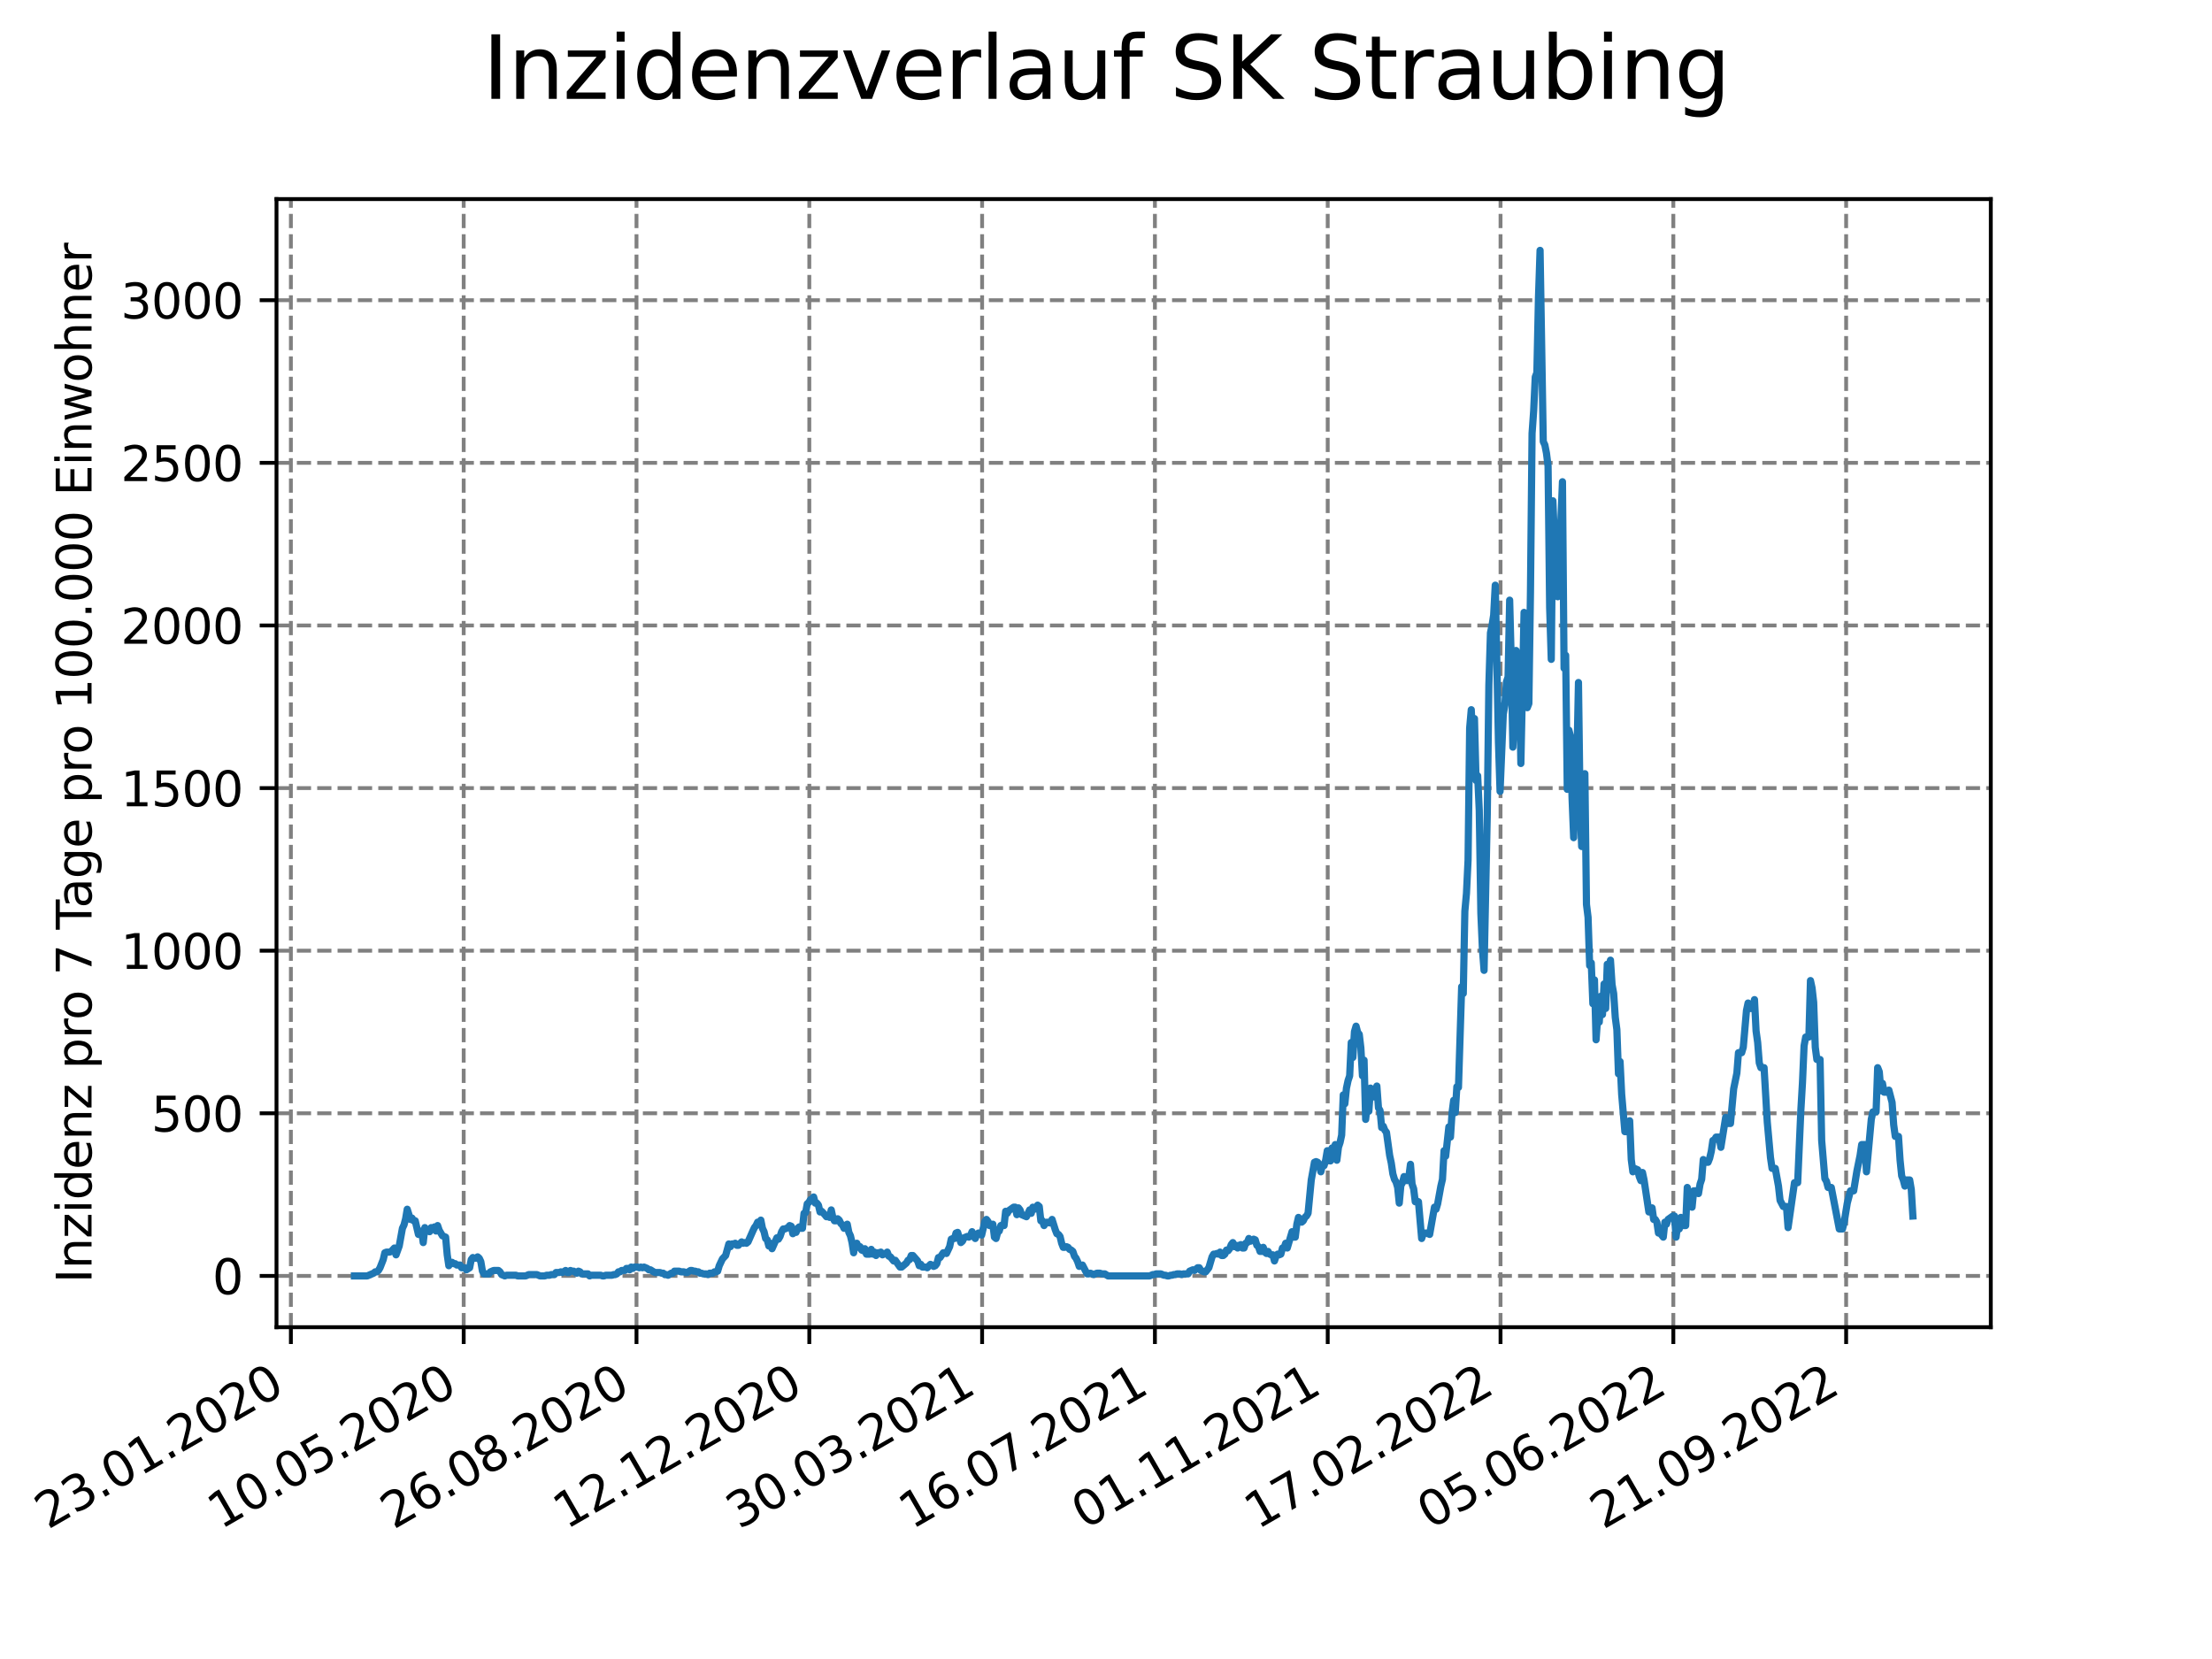 <?xml version="1.0" encoding="utf-8" standalone="no"?>
<!DOCTYPE svg PUBLIC "-//W3C//DTD SVG 1.1//EN"
  "http://www.w3.org/Graphics/SVG/1.1/DTD/svg11.dtd">
<svg xmlns:xlink="http://www.w3.org/1999/xlink" width="460.8pt" height="345.6pt" viewBox="0 0 460.8 345.6" xmlns="http://www.w3.org/2000/svg" version="1.1">
 <defs>
  <style type="text/css">*{stroke-linejoin: round; stroke-linecap: butt}</style>
 </defs>
 <g id="figure_1">
  <g id="patch_1">
   <path d="M 0 345.6 
L 460.8 345.6 
L 460.8 0 
L 0 0 
z
" style="fill: #ffffff"/>
  </g>
  <g id="axes_1">
   <g id="patch_2">
    <path d="M 57.6 276.48 
L 414.72 276.48 
L 414.72 41.472 
L 57.6 41.472 
z
" style="fill: #ffffff"/>
   </g>
   <g id="matplotlib.axis_1">
    <g id="xtick_1">
     <g id="line2d_1">
      <path d="M 60.597 276.48 
L 60.597 41.472 
" clip-path="url(#pa03c9feffd)" style="fill: none; stroke-dasharray: 2.96,1.28; stroke-dashoffset: 0; stroke: #808080; stroke-width: 0.8"/>
     </g>
     <g id="line2d_2">
      <defs>
       <path id="mcc4c61af0d" d="M 0 0 
L 0 3.5 
" style="stroke: #000000; stroke-width: 0.8"/>
      </defs>
      <g>
       <use xlink:href="#mcc4c61af0d" x="60.597" y="276.48" style="stroke: #000000; stroke-width: 0.8"/>
      </g>
     </g>
     <g id="text_1">
      <!-- 23.01.2020 -->
      <g transform="translate(9.972 318.689) rotate(-30) scale(0.1 -0.1)">
       <defs>
        <path id="DejaVuSans-32" d="M 1228 531 
L 3431 531 
L 3431 0 
L 469 0 
L 469 531 
Q 828 903 1448 1529 
Q 2069 2156 2228 2338 
Q 2531 2678 2651 2914 
Q 2772 3150 2772 3378 
Q 2772 3750 2511 3984 
Q 2250 4219 1831 4219 
Q 1534 4219 1204 4116 
Q 875 4013 500 3803 
L 500 4441 
Q 881 4594 1212 4672 
Q 1544 4750 1819 4750 
Q 2544 4750 2975 4387 
Q 3406 4025 3406 3419 
Q 3406 3131 3298 2873 
Q 3191 2616 2906 2266 
Q 2828 2175 2409 1742 
Q 1991 1309 1228 531 
z
" transform="scale(0.016)"/>
        <path id="DejaVuSans-33" d="M 2597 2516 
Q 3050 2419 3304 2112 
Q 3559 1806 3559 1356 
Q 3559 666 3084 287 
Q 2609 -91 1734 -91 
Q 1441 -91 1130 -33 
Q 819 25 488 141 
L 488 750 
Q 750 597 1062 519 
Q 1375 441 1716 441 
Q 2309 441 2620 675 
Q 2931 909 2931 1356 
Q 2931 1769 2642 2001 
Q 2353 2234 1838 2234 
L 1294 2234 
L 1294 2753 
L 1863 2753 
Q 2328 2753 2575 2939 
Q 2822 3125 2822 3475 
Q 2822 3834 2567 4026 
Q 2313 4219 1838 4219 
Q 1578 4219 1281 4162 
Q 984 4106 628 3988 
L 628 4550 
Q 988 4650 1302 4700 
Q 1616 4750 1894 4750 
Q 2613 4750 3031 4423 
Q 3450 4097 3450 3541 
Q 3450 3153 3228 2886 
Q 3006 2619 2597 2516 
z
" transform="scale(0.016)"/>
        <path id="DejaVuSans-2e" d="M 684 794 
L 1344 794 
L 1344 0 
L 684 0 
L 684 794 
z
" transform="scale(0.016)"/>
        <path id="DejaVuSans-30" d="M 2034 4250 
Q 1547 4250 1301 3770 
Q 1056 3291 1056 2328 
Q 1056 1369 1301 889 
Q 1547 409 2034 409 
Q 2525 409 2770 889 
Q 3016 1369 3016 2328 
Q 3016 3291 2770 3770 
Q 2525 4250 2034 4250 
z
M 2034 4750 
Q 2819 4750 3233 4129 
Q 3647 3509 3647 2328 
Q 3647 1150 3233 529 
Q 2819 -91 2034 -91 
Q 1250 -91 836 529 
Q 422 1150 422 2328 
Q 422 3509 836 4129 
Q 1250 4750 2034 4750 
z
" transform="scale(0.016)"/>
        <path id="DejaVuSans-31" d="M 794 531 
L 1825 531 
L 1825 4091 
L 703 3866 
L 703 4441 
L 1819 4666 
L 2450 4666 
L 2450 531 
L 3481 531 
L 3481 0 
L 794 0 
L 794 531 
z
" transform="scale(0.016)"/>
       </defs>
       <use xlink:href="#DejaVuSans-32"/>
       <use xlink:href="#DejaVuSans-33" x="63.623"/>
       <use xlink:href="#DejaVuSans-2e" x="127.246"/>
       <use xlink:href="#DejaVuSans-30" x="159.033"/>
       <use xlink:href="#DejaVuSans-31" x="222.656"/>
       <use xlink:href="#DejaVuSans-2e" x="286.279"/>
       <use xlink:href="#DejaVuSans-32" x="318.066"/>
       <use xlink:href="#DejaVuSans-30" x="381.689"/>
       <use xlink:href="#DejaVuSans-32" x="445.312"/>
       <use xlink:href="#DejaVuSans-30" x="508.936"/>
      </g>
     </g>
    </g>
    <g id="xtick_2">
     <g id="line2d_3">
      <path d="M 96.596 276.48 
L 96.596 41.472 
" clip-path="url(#pa03c9feffd)" style="fill: none; stroke-dasharray: 2.96,1.28; stroke-dashoffset: 0; stroke: #808080; stroke-width: 0.8"/>
     </g>
     <g id="line2d_4">
      <g>
       <use xlink:href="#mcc4c61af0d" x="96.596" y="276.48" style="stroke: #000000; stroke-width: 0.8"/>
      </g>
     </g>
     <g id="text_2">
      <!-- 10.05.2020 -->
      <g transform="translate(45.971 318.689) rotate(-30) scale(0.1 -0.1)">
       <defs>
        <path id="DejaVuSans-35" d="M 691 4666 
L 3169 4666 
L 3169 4134 
L 1269 4134 
L 1269 2991 
Q 1406 3038 1543 3061 
Q 1681 3084 1819 3084 
Q 2600 3084 3056 2656 
Q 3513 2228 3513 1497 
Q 3513 744 3044 326 
Q 2575 -91 1722 -91 
Q 1428 -91 1123 -41 
Q 819 9 494 109 
L 494 744 
Q 775 591 1075 516 
Q 1375 441 1709 441 
Q 2250 441 2565 725 
Q 2881 1009 2881 1497 
Q 2881 1984 2565 2268 
Q 2250 2553 1709 2553 
Q 1456 2553 1204 2497 
Q 953 2441 691 2322 
L 691 4666 
z
" transform="scale(0.016)"/>
       </defs>
       <use xlink:href="#DejaVuSans-31"/>
       <use xlink:href="#DejaVuSans-30" x="63.623"/>
       <use xlink:href="#DejaVuSans-2e" x="127.246"/>
       <use xlink:href="#DejaVuSans-30" x="159.033"/>
       <use xlink:href="#DejaVuSans-35" x="222.656"/>
       <use xlink:href="#DejaVuSans-2e" x="286.279"/>
       <use xlink:href="#DejaVuSans-32" x="318.066"/>
       <use xlink:href="#DejaVuSans-30" x="381.689"/>
       <use xlink:href="#DejaVuSans-32" x="445.312"/>
       <use xlink:href="#DejaVuSans-30" x="508.936"/>
      </g>
     </g>
    </g>
    <g id="xtick_3">
     <g id="line2d_5">
      <path d="M 132.594 276.48 
L 132.594 41.472 
" clip-path="url(#pa03c9feffd)" style="fill: none; stroke-dasharray: 2.96,1.28; stroke-dashoffset: 0; stroke: #808080; stroke-width: 0.8"/>
     </g>
     <g id="line2d_6">
      <g>
       <use xlink:href="#mcc4c61af0d" x="132.594" y="276.48" style="stroke: #000000; stroke-width: 0.8"/>
      </g>
     </g>
     <g id="text_3">
      <!-- 26.08.2020 -->
      <g transform="translate(81.969 318.689) rotate(-30) scale(0.1 -0.1)">
       <defs>
        <path id="DejaVuSans-36" d="M 2113 2584 
Q 1688 2584 1439 2293 
Q 1191 2003 1191 1497 
Q 1191 994 1439 701 
Q 1688 409 2113 409 
Q 2538 409 2786 701 
Q 3034 994 3034 1497 
Q 3034 2003 2786 2293 
Q 2538 2584 2113 2584 
z
M 3366 4563 
L 3366 3988 
Q 3128 4100 2886 4159 
Q 2644 4219 2406 4219 
Q 1781 4219 1451 3797 
Q 1122 3375 1075 2522 
Q 1259 2794 1537 2939 
Q 1816 3084 2150 3084 
Q 2853 3084 3261 2657 
Q 3669 2231 3669 1497 
Q 3669 778 3244 343 
Q 2819 -91 2113 -91 
Q 1303 -91 875 529 
Q 447 1150 447 2328 
Q 447 3434 972 4092 
Q 1497 4750 2381 4750 
Q 2619 4750 2861 4703 
Q 3103 4656 3366 4563 
z
" transform="scale(0.016)"/>
        <path id="DejaVuSans-38" d="M 2034 2216 
Q 1584 2216 1326 1975 
Q 1069 1734 1069 1313 
Q 1069 891 1326 650 
Q 1584 409 2034 409 
Q 2484 409 2743 651 
Q 3003 894 3003 1313 
Q 3003 1734 2745 1975 
Q 2488 2216 2034 2216 
z
M 1403 2484 
Q 997 2584 770 2862 
Q 544 3141 544 3541 
Q 544 4100 942 4425 
Q 1341 4750 2034 4750 
Q 2731 4750 3128 4425 
Q 3525 4100 3525 3541 
Q 3525 3141 3298 2862 
Q 3072 2584 2669 2484 
Q 3125 2378 3379 2068 
Q 3634 1759 3634 1313 
Q 3634 634 3220 271 
Q 2806 -91 2034 -91 
Q 1263 -91 848 271 
Q 434 634 434 1313 
Q 434 1759 690 2068 
Q 947 2378 1403 2484 
z
M 1172 3481 
Q 1172 3119 1398 2916 
Q 1625 2713 2034 2713 
Q 2441 2713 2670 2916 
Q 2900 3119 2900 3481 
Q 2900 3844 2670 4047 
Q 2441 4250 2034 4250 
Q 1625 4250 1398 4047 
Q 1172 3844 1172 3481 
z
" transform="scale(0.016)"/>
       </defs>
       <use xlink:href="#DejaVuSans-32"/>
       <use xlink:href="#DejaVuSans-36" x="63.623"/>
       <use xlink:href="#DejaVuSans-2e" x="127.246"/>
       <use xlink:href="#DejaVuSans-30" x="159.033"/>
       <use xlink:href="#DejaVuSans-38" x="222.656"/>
       <use xlink:href="#DejaVuSans-2e" x="286.279"/>
       <use xlink:href="#DejaVuSans-32" x="318.066"/>
       <use xlink:href="#DejaVuSans-30" x="381.689"/>
       <use xlink:href="#DejaVuSans-32" x="445.312"/>
       <use xlink:href="#DejaVuSans-30" x="508.936"/>
      </g>
     </g>
    </g>
    <g id="xtick_4">
     <g id="line2d_7">
      <path d="M 168.593 276.48 
L 168.593 41.472 
" clip-path="url(#pa03c9feffd)" style="fill: none; stroke-dasharray: 2.96,1.28; stroke-dashoffset: 0; stroke: #808080; stroke-width: 0.8"/>
     </g>
     <g id="line2d_8">
      <g>
       <use xlink:href="#mcc4c61af0d" x="168.593" y="276.48" style="stroke: #000000; stroke-width: 0.8"/>
      </g>
     </g>
     <g id="text_4">
      <!-- 12.12.2020 -->
      <g transform="translate(117.968 318.689) rotate(-30) scale(0.1 -0.1)">
       <use xlink:href="#DejaVuSans-31"/>
       <use xlink:href="#DejaVuSans-32" x="63.623"/>
       <use xlink:href="#DejaVuSans-2e" x="127.246"/>
       <use xlink:href="#DejaVuSans-31" x="159.033"/>
       <use xlink:href="#DejaVuSans-32" x="222.656"/>
       <use xlink:href="#DejaVuSans-2e" x="286.279"/>
       <use xlink:href="#DejaVuSans-32" x="318.066"/>
       <use xlink:href="#DejaVuSans-30" x="381.689"/>
       <use xlink:href="#DejaVuSans-32" x="445.312"/>
       <use xlink:href="#DejaVuSans-30" x="508.936"/>
      </g>
     </g>
    </g>
    <g id="xtick_5">
     <g id="line2d_9">
      <path d="M 204.592 276.48 
L 204.592 41.472 
" clip-path="url(#pa03c9feffd)" style="fill: none; stroke-dasharray: 2.96,1.28; stroke-dashoffset: 0; stroke: #808080; stroke-width: 0.8"/>
     </g>
     <g id="line2d_10">
      <g>
       <use xlink:href="#mcc4c61af0d" x="204.592" y="276.48" style="stroke: #000000; stroke-width: 0.8"/>
      </g>
     </g>
     <g id="text_5">
      <!-- 30.03.2021 -->
      <g transform="translate(153.967 318.689) rotate(-30) scale(0.1 -0.1)">
       <use xlink:href="#DejaVuSans-33"/>
       <use xlink:href="#DejaVuSans-30" x="63.623"/>
       <use xlink:href="#DejaVuSans-2e" x="127.246"/>
       <use xlink:href="#DejaVuSans-30" x="159.033"/>
       <use xlink:href="#DejaVuSans-33" x="222.656"/>
       <use xlink:href="#DejaVuSans-2e" x="286.279"/>
       <use xlink:href="#DejaVuSans-32" x="318.066"/>
       <use xlink:href="#DejaVuSans-30" x="381.689"/>
       <use xlink:href="#DejaVuSans-32" x="445.312"/>
       <use xlink:href="#DejaVuSans-31" x="508.936"/>
      </g>
     </g>
    </g>
    <g id="xtick_6">
     <g id="line2d_11">
      <path d="M 240.59 276.48 
L 240.59 41.472 
" clip-path="url(#pa03c9feffd)" style="fill: none; stroke-dasharray: 2.96,1.28; stroke-dashoffset: 0; stroke: #808080; stroke-width: 0.8"/>
     </g>
     <g id="line2d_12">
      <g>
       <use xlink:href="#mcc4c61af0d" x="240.59" y="276.48" style="stroke: #000000; stroke-width: 0.8"/>
      </g>
     </g>
     <g id="text_6">
      <!-- 16.07.2021 -->
      <g transform="translate(189.965 318.689) rotate(-30) scale(0.1 -0.1)">
       <defs>
        <path id="DejaVuSans-37" d="M 525 4666 
L 3525 4666 
L 3525 4397 
L 1831 0 
L 1172 0 
L 2766 4134 
L 525 4134 
L 525 4666 
z
" transform="scale(0.016)"/>
       </defs>
       <use xlink:href="#DejaVuSans-31"/>
       <use xlink:href="#DejaVuSans-36" x="63.623"/>
       <use xlink:href="#DejaVuSans-2e" x="127.246"/>
       <use xlink:href="#DejaVuSans-30" x="159.033"/>
       <use xlink:href="#DejaVuSans-37" x="222.656"/>
       <use xlink:href="#DejaVuSans-2e" x="286.279"/>
       <use xlink:href="#DejaVuSans-32" x="318.066"/>
       <use xlink:href="#DejaVuSans-30" x="381.689"/>
       <use xlink:href="#DejaVuSans-32" x="445.312"/>
       <use xlink:href="#DejaVuSans-31" x="508.936"/>
      </g>
     </g>
    </g>
    <g id="xtick_7">
     <g id="line2d_13">
      <path d="M 276.589 276.48 
L 276.589 41.472 
" clip-path="url(#pa03c9feffd)" style="fill: none; stroke-dasharray: 2.96,1.28; stroke-dashoffset: 0; stroke: #808080; stroke-width: 0.8"/>
     </g>
     <g id="line2d_14">
      <g>
       <use xlink:href="#mcc4c61af0d" x="276.589" y="276.48" style="stroke: #000000; stroke-width: 0.8"/>
      </g>
     </g>
     <g id="text_7">
      <!-- 01.11.2021 -->
      <g transform="translate(225.964 318.689) rotate(-30) scale(0.1 -0.1)">
       <use xlink:href="#DejaVuSans-30"/>
       <use xlink:href="#DejaVuSans-31" x="63.623"/>
       <use xlink:href="#DejaVuSans-2e" x="127.246"/>
       <use xlink:href="#DejaVuSans-31" x="159.033"/>
       <use xlink:href="#DejaVuSans-31" x="222.656"/>
       <use xlink:href="#DejaVuSans-2e" x="286.279"/>
       <use xlink:href="#DejaVuSans-32" x="318.066"/>
       <use xlink:href="#DejaVuSans-30" x="381.689"/>
       <use xlink:href="#DejaVuSans-32" x="445.312"/>
       <use xlink:href="#DejaVuSans-31" x="508.936"/>
      </g>
     </g>
    </g>
    <g id="xtick_8">
     <g id="line2d_15">
      <path d="M 312.588 276.48 
L 312.588 41.472 
" clip-path="url(#pa03c9feffd)" style="fill: none; stroke-dasharray: 2.96,1.28; stroke-dashoffset: 0; stroke: #808080; stroke-width: 0.8"/>
     </g>
     <g id="line2d_16">
      <g>
       <use xlink:href="#mcc4c61af0d" x="312.588" y="276.48" style="stroke: #000000; stroke-width: 0.8"/>
      </g>
     </g>
     <g id="text_8">
      <!-- 17.02.2022 -->
      <g transform="translate(261.962 318.689) rotate(-30) scale(0.1 -0.1)">
       <use xlink:href="#DejaVuSans-31"/>
       <use xlink:href="#DejaVuSans-37" x="63.623"/>
       <use xlink:href="#DejaVuSans-2e" x="127.246"/>
       <use xlink:href="#DejaVuSans-30" x="159.033"/>
       <use xlink:href="#DejaVuSans-32" x="222.656"/>
       <use xlink:href="#DejaVuSans-2e" x="286.279"/>
       <use xlink:href="#DejaVuSans-32" x="318.066"/>
       <use xlink:href="#DejaVuSans-30" x="381.689"/>
       <use xlink:href="#DejaVuSans-32" x="445.312"/>
       <use xlink:href="#DejaVuSans-32" x="508.936"/>
      </g>
     </g>
    </g>
    <g id="xtick_9">
     <g id="line2d_17">
      <path d="M 348.586 276.48 
L 348.586 41.472 
" clip-path="url(#pa03c9feffd)" style="fill: none; stroke-dasharray: 2.96,1.28; stroke-dashoffset: 0; stroke: #808080; stroke-width: 0.8"/>
     </g>
     <g id="line2d_18">
      <g>
       <use xlink:href="#mcc4c61af0d" x="348.586" y="276.48" style="stroke: #000000; stroke-width: 0.8"/>
      </g>
     </g>
     <g id="text_9">
      <!-- 05.06.2022 -->
      <g transform="translate(297.961 318.689) rotate(-30) scale(0.1 -0.1)">
       <use xlink:href="#DejaVuSans-30"/>
       <use xlink:href="#DejaVuSans-35" x="63.623"/>
       <use xlink:href="#DejaVuSans-2e" x="127.246"/>
       <use xlink:href="#DejaVuSans-30" x="159.033"/>
       <use xlink:href="#DejaVuSans-36" x="222.656"/>
       <use xlink:href="#DejaVuSans-2e" x="286.279"/>
       <use xlink:href="#DejaVuSans-32" x="318.066"/>
       <use xlink:href="#DejaVuSans-30" x="381.689"/>
       <use xlink:href="#DejaVuSans-32" x="445.312"/>
       <use xlink:href="#DejaVuSans-32" x="508.936"/>
      </g>
     </g>
    </g>
    <g id="xtick_10">
     <g id="line2d_19">
      <path d="M 384.585 276.48 
L 384.585 41.472 
" clip-path="url(#pa03c9feffd)" style="fill: none; stroke-dasharray: 2.96,1.28; stroke-dashoffset: 0; stroke: #808080; stroke-width: 0.8"/>
     </g>
     <g id="line2d_20">
      <g>
       <use xlink:href="#mcc4c61af0d" x="384.585" y="276.48" style="stroke: #000000; stroke-width: 0.8"/>
      </g>
     </g>
     <g id="text_10">
      <!-- 21.09.2022 -->
      <g transform="translate(333.96 318.689) rotate(-30) scale(0.1 -0.1)">
       <defs>
        <path id="DejaVuSans-39" d="M 703 97 
L 703 672 
Q 941 559 1184 500 
Q 1428 441 1663 441 
Q 2288 441 2617 861 
Q 2947 1281 2994 2138 
Q 2813 1869 2534 1725 
Q 2256 1581 1919 1581 
Q 1219 1581 811 2004 
Q 403 2428 403 3163 
Q 403 3881 828 4315 
Q 1253 4750 1959 4750 
Q 2769 4750 3195 4129 
Q 3622 3509 3622 2328 
Q 3622 1225 3098 567 
Q 2575 -91 1691 -91 
Q 1453 -91 1209 -44 
Q 966 3 703 97 
z
M 1959 2075 
Q 2384 2075 2632 2365 
Q 2881 2656 2881 3163 
Q 2881 3666 2632 3958 
Q 2384 4250 1959 4250 
Q 1534 4250 1286 3958 
Q 1038 3666 1038 3163 
Q 1038 2656 1286 2365 
Q 1534 2075 1959 2075 
z
" transform="scale(0.016)"/>
       </defs>
       <use xlink:href="#DejaVuSans-32"/>
       <use xlink:href="#DejaVuSans-31" x="63.623"/>
       <use xlink:href="#DejaVuSans-2e" x="127.246"/>
       <use xlink:href="#DejaVuSans-30" x="159.033"/>
       <use xlink:href="#DejaVuSans-39" x="222.656"/>
       <use xlink:href="#DejaVuSans-2e" x="286.279"/>
       <use xlink:href="#DejaVuSans-32" x="318.066"/>
       <use xlink:href="#DejaVuSans-30" x="381.689"/>
       <use xlink:href="#DejaVuSans-32" x="445.312"/>
       <use xlink:href="#DejaVuSans-32" x="508.936"/>
      </g>
     </g>
    </g>
   </g>
   <g id="matplotlib.axis_2">
    <g id="ytick_1">
     <g id="line2d_21">
      <path d="M 57.6 265.798 
L 414.72 265.798 
" clip-path="url(#pa03c9feffd)" style="fill: none; stroke-dasharray: 2.96,1.28; stroke-dashoffset: 0; stroke: #808080; stroke-width: 0.8"/>
     </g>
     <g id="line2d_22">
      <defs>
       <path id="mbc048df4f8" d="M 0 0 
L -3.5 0 
" style="stroke: #000000; stroke-width: 0.8"/>
      </defs>
      <g>
       <use xlink:href="#mbc048df4f8" x="57.6" y="265.798" style="stroke: #000000; stroke-width: 0.8"/>
      </g>
     </g>
     <g id="text_11">
      <!-- 0 -->
      <g transform="translate(44.237 269.597) scale(0.1 -0.1)">
       <use xlink:href="#DejaVuSans-30"/>
      </g>
     </g>
    </g>
    <g id="ytick_2">
     <g id="line2d_23">
      <path d="M 57.6 231.922 
L 414.72 231.922 
" clip-path="url(#pa03c9feffd)" style="fill: none; stroke-dasharray: 2.96,1.28; stroke-dashoffset: 0; stroke: #808080; stroke-width: 0.8"/>
     </g>
     <g id="line2d_24">
      <g>
       <use xlink:href="#mbc048df4f8" x="57.6" y="231.922" style="stroke: #000000; stroke-width: 0.8"/>
      </g>
     </g>
     <g id="text_12">
      <!-- 500 -->
      <g transform="translate(31.512 235.721) scale(0.1 -0.1)">
       <use xlink:href="#DejaVuSans-35"/>
       <use xlink:href="#DejaVuSans-30" x="63.623"/>
       <use xlink:href="#DejaVuSans-30" x="127.246"/>
      </g>
     </g>
    </g>
    <g id="ytick_3">
     <g id="line2d_25">
      <path d="M 57.6 198.046 
L 414.72 198.046 
" clip-path="url(#pa03c9feffd)" style="fill: none; stroke-dasharray: 2.96,1.28; stroke-dashoffset: 0; stroke: #808080; stroke-width: 0.8"/>
     </g>
     <g id="line2d_26">
      <g>
       <use xlink:href="#mbc048df4f8" x="57.6" y="198.046" style="stroke: #000000; stroke-width: 0.8"/>
      </g>
     </g>
     <g id="text_13">
      <!-- 1000 -->
      <g transform="translate(25.15 201.845) scale(0.1 -0.1)">
       <use xlink:href="#DejaVuSans-31"/>
       <use xlink:href="#DejaVuSans-30" x="63.623"/>
       <use xlink:href="#DejaVuSans-30" x="127.246"/>
       <use xlink:href="#DejaVuSans-30" x="190.869"/>
      </g>
     </g>
    </g>
    <g id="ytick_4">
     <g id="line2d_27">
      <path d="M 57.6 164.17 
L 414.72 164.17 
" clip-path="url(#pa03c9feffd)" style="fill: none; stroke-dasharray: 2.96,1.28; stroke-dashoffset: 0; stroke: #808080; stroke-width: 0.8"/>
     </g>
     <g id="line2d_28">
      <g>
       <use xlink:href="#mbc048df4f8" x="57.6" y="164.17" style="stroke: #000000; stroke-width: 0.8"/>
      </g>
     </g>
     <g id="text_14">
      <!-- 1500 -->
      <g transform="translate(25.15 167.969) scale(0.1 -0.1)">
       <use xlink:href="#DejaVuSans-31"/>
       <use xlink:href="#DejaVuSans-35" x="63.623"/>
       <use xlink:href="#DejaVuSans-30" x="127.246"/>
       <use xlink:href="#DejaVuSans-30" x="190.869"/>
      </g>
     </g>
    </g>
    <g id="ytick_5">
     <g id="line2d_29">
      <path d="M 57.6 130.294 
L 414.72 130.294 
" clip-path="url(#pa03c9feffd)" style="fill: none; stroke-dasharray: 2.96,1.28; stroke-dashoffset: 0; stroke: #808080; stroke-width: 0.8"/>
     </g>
     <g id="line2d_30">
      <g>
       <use xlink:href="#mbc048df4f8" x="57.6" y="130.294" style="stroke: #000000; stroke-width: 0.8"/>
      </g>
     </g>
     <g id="text_15">
      <!-- 2000 -->
      <g transform="translate(25.15 134.093) scale(0.1 -0.1)">
       <use xlink:href="#DejaVuSans-32"/>
       <use xlink:href="#DejaVuSans-30" x="63.623"/>
       <use xlink:href="#DejaVuSans-30" x="127.246"/>
       <use xlink:href="#DejaVuSans-30" x="190.869"/>
      </g>
     </g>
    </g>
    <g id="ytick_6">
     <g id="line2d_31">
      <path d="M 57.6 96.418 
L 414.72 96.418 
" clip-path="url(#pa03c9feffd)" style="fill: none; stroke-dasharray: 2.96,1.28; stroke-dashoffset: 0; stroke: #808080; stroke-width: 0.8"/>
     </g>
     <g id="line2d_32">
      <g>
       <use xlink:href="#mbc048df4f8" x="57.6" y="96.418" style="stroke: #000000; stroke-width: 0.8"/>
      </g>
     </g>
     <g id="text_16">
      <!-- 2500 -->
      <g transform="translate(25.15 100.217) scale(0.1 -0.1)">
       <use xlink:href="#DejaVuSans-32"/>
       <use xlink:href="#DejaVuSans-35" x="63.623"/>
       <use xlink:href="#DejaVuSans-30" x="127.246"/>
       <use xlink:href="#DejaVuSans-30" x="190.869"/>
      </g>
     </g>
    </g>
    <g id="ytick_7">
     <g id="line2d_33">
      <path d="M 57.6 62.541 
L 414.72 62.541 
" clip-path="url(#pa03c9feffd)" style="fill: none; stroke-dasharray: 2.96,1.28; stroke-dashoffset: 0; stroke: #808080; stroke-width: 0.8"/>
     </g>
     <g id="line2d_34">
      <g>
       <use xlink:href="#mbc048df4f8" x="57.6" y="62.541" style="stroke: #000000; stroke-width: 0.8"/>
      </g>
     </g>
     <g id="text_17">
      <!-- 3000 -->
      <g transform="translate(25.15 66.341) scale(0.1 -0.1)">
       <use xlink:href="#DejaVuSans-33"/>
       <use xlink:href="#DejaVuSans-30" x="63.623"/>
       <use xlink:href="#DejaVuSans-30" x="127.246"/>
       <use xlink:href="#DejaVuSans-30" x="190.869"/>
      </g>
     </g>
    </g>
    <g id="text_18">
     <!-- Inzidenz pro 7 Tage pro 100.000 Einwohner -->
     <g transform="translate(19.07 267.301) rotate(-90) scale(0.1 -0.1)">
      <defs>
       <path id="DejaVuSans-49" d="M 628 4666 
L 1259 4666 
L 1259 0 
L 628 0 
L 628 4666 
z
" transform="scale(0.016)"/>
       <path id="DejaVuSans-6e" d="M 3513 2113 
L 3513 0 
L 2938 0 
L 2938 2094 
Q 2938 2591 2744 2837 
Q 2550 3084 2163 3084 
Q 1697 3084 1428 2787 
Q 1159 2491 1159 1978 
L 1159 0 
L 581 0 
L 581 3500 
L 1159 3500 
L 1159 2956 
Q 1366 3272 1645 3428 
Q 1925 3584 2291 3584 
Q 2894 3584 3203 3211 
Q 3513 2838 3513 2113 
z
" transform="scale(0.016)"/>
       <path id="DejaVuSans-7a" d="M 353 3500 
L 3084 3500 
L 3084 2975 
L 922 459 
L 3084 459 
L 3084 0 
L 275 0 
L 275 525 
L 2438 3041 
L 353 3041 
L 353 3500 
z
" transform="scale(0.016)"/>
       <path id="DejaVuSans-69" d="M 603 3500 
L 1178 3500 
L 1178 0 
L 603 0 
L 603 3500 
z
M 603 4863 
L 1178 4863 
L 1178 4134 
L 603 4134 
L 603 4863 
z
" transform="scale(0.016)"/>
       <path id="DejaVuSans-64" d="M 2906 2969 
L 2906 4863 
L 3481 4863 
L 3481 0 
L 2906 0 
L 2906 525 
Q 2725 213 2448 61 
Q 2172 -91 1784 -91 
Q 1150 -91 751 415 
Q 353 922 353 1747 
Q 353 2572 751 3078 
Q 1150 3584 1784 3584 
Q 2172 3584 2448 3432 
Q 2725 3281 2906 2969 
z
M 947 1747 
Q 947 1113 1208 752 
Q 1469 391 1925 391 
Q 2381 391 2643 752 
Q 2906 1113 2906 1747 
Q 2906 2381 2643 2742 
Q 2381 3103 1925 3103 
Q 1469 3103 1208 2742 
Q 947 2381 947 1747 
z
" transform="scale(0.016)"/>
       <path id="DejaVuSans-65" d="M 3597 1894 
L 3597 1613 
L 953 1613 
Q 991 1019 1311 708 
Q 1631 397 2203 397 
Q 2534 397 2845 478 
Q 3156 559 3463 722 
L 3463 178 
Q 3153 47 2828 -22 
Q 2503 -91 2169 -91 
Q 1331 -91 842 396 
Q 353 884 353 1716 
Q 353 2575 817 3079 
Q 1281 3584 2069 3584 
Q 2775 3584 3186 3129 
Q 3597 2675 3597 1894 
z
M 3022 2063 
Q 3016 2534 2758 2815 
Q 2500 3097 2075 3097 
Q 1594 3097 1305 2825 
Q 1016 2553 972 2059 
L 3022 2063 
z
" transform="scale(0.016)"/>
       <path id="DejaVuSans-20" transform="scale(0.016)"/>
       <path id="DejaVuSans-70" d="M 1159 525 
L 1159 -1331 
L 581 -1331 
L 581 3500 
L 1159 3500 
L 1159 2969 
Q 1341 3281 1617 3432 
Q 1894 3584 2278 3584 
Q 2916 3584 3314 3078 
Q 3713 2572 3713 1747 
Q 3713 922 3314 415 
Q 2916 -91 2278 -91 
Q 1894 -91 1617 61 
Q 1341 213 1159 525 
z
M 3116 1747 
Q 3116 2381 2855 2742 
Q 2594 3103 2138 3103 
Q 1681 3103 1420 2742 
Q 1159 2381 1159 1747 
Q 1159 1113 1420 752 
Q 1681 391 2138 391 
Q 2594 391 2855 752 
Q 3116 1113 3116 1747 
z
" transform="scale(0.016)"/>
       <path id="DejaVuSans-72" d="M 2631 2963 
Q 2534 3019 2420 3045 
Q 2306 3072 2169 3072 
Q 1681 3072 1420 2755 
Q 1159 2438 1159 1844 
L 1159 0 
L 581 0 
L 581 3500 
L 1159 3500 
L 1159 2956 
Q 1341 3275 1631 3429 
Q 1922 3584 2338 3584 
Q 2397 3584 2469 3576 
Q 2541 3569 2628 3553 
L 2631 2963 
z
" transform="scale(0.016)"/>
       <path id="DejaVuSans-6f" d="M 1959 3097 
Q 1497 3097 1228 2736 
Q 959 2375 959 1747 
Q 959 1119 1226 758 
Q 1494 397 1959 397 
Q 2419 397 2687 759 
Q 2956 1122 2956 1747 
Q 2956 2369 2687 2733 
Q 2419 3097 1959 3097 
z
M 1959 3584 
Q 2709 3584 3137 3096 
Q 3566 2609 3566 1747 
Q 3566 888 3137 398 
Q 2709 -91 1959 -91 
Q 1206 -91 779 398 
Q 353 888 353 1747 
Q 353 2609 779 3096 
Q 1206 3584 1959 3584 
z
" transform="scale(0.016)"/>
       <path id="DejaVuSans-54" d="M -19 4666 
L 3928 4666 
L 3928 4134 
L 2272 4134 
L 2272 0 
L 1638 0 
L 1638 4134 
L -19 4134 
L -19 4666 
z
" transform="scale(0.016)"/>
       <path id="DejaVuSans-61" d="M 2194 1759 
Q 1497 1759 1228 1600 
Q 959 1441 959 1056 
Q 959 750 1161 570 
Q 1363 391 1709 391 
Q 2188 391 2477 730 
Q 2766 1069 2766 1631 
L 2766 1759 
L 2194 1759 
z
M 3341 1997 
L 3341 0 
L 2766 0 
L 2766 531 
Q 2569 213 2275 61 
Q 1981 -91 1556 -91 
Q 1019 -91 701 211 
Q 384 513 384 1019 
Q 384 1609 779 1909 
Q 1175 2209 1959 2209 
L 2766 2209 
L 2766 2266 
Q 2766 2663 2505 2880 
Q 2244 3097 1772 3097 
Q 1472 3097 1187 3025 
Q 903 2953 641 2809 
L 641 3341 
Q 956 3463 1253 3523 
Q 1550 3584 1831 3584 
Q 2591 3584 2966 3190 
Q 3341 2797 3341 1997 
z
" transform="scale(0.016)"/>
       <path id="DejaVuSans-67" d="M 2906 1791 
Q 2906 2416 2648 2759 
Q 2391 3103 1925 3103 
Q 1463 3103 1205 2759 
Q 947 2416 947 1791 
Q 947 1169 1205 825 
Q 1463 481 1925 481 
Q 2391 481 2648 825 
Q 2906 1169 2906 1791 
z
M 3481 434 
Q 3481 -459 3084 -895 
Q 2688 -1331 1869 -1331 
Q 1566 -1331 1297 -1286 
Q 1028 -1241 775 -1147 
L 775 -588 
Q 1028 -725 1275 -790 
Q 1522 -856 1778 -856 
Q 2344 -856 2625 -561 
Q 2906 -266 2906 331 
L 2906 616 
Q 2728 306 2450 153 
Q 2172 0 1784 0 
Q 1141 0 747 490 
Q 353 981 353 1791 
Q 353 2603 747 3093 
Q 1141 3584 1784 3584 
Q 2172 3584 2450 3431 
Q 2728 3278 2906 2969 
L 2906 3500 
L 3481 3500 
L 3481 434 
z
" transform="scale(0.016)"/>
       <path id="DejaVuSans-45" d="M 628 4666 
L 3578 4666 
L 3578 4134 
L 1259 4134 
L 1259 2753 
L 3481 2753 
L 3481 2222 
L 1259 2222 
L 1259 531 
L 3634 531 
L 3634 0 
L 628 0 
L 628 4666 
z
" transform="scale(0.016)"/>
       <path id="DejaVuSans-77" d="M 269 3500 
L 844 3500 
L 1563 769 
L 2278 3500 
L 2956 3500 
L 3675 769 
L 4391 3500 
L 4966 3500 
L 4050 0 
L 3372 0 
L 2619 2869 
L 1863 0 
L 1184 0 
L 269 3500 
z
" transform="scale(0.016)"/>
       <path id="DejaVuSans-68" d="M 3513 2113 
L 3513 0 
L 2938 0 
L 2938 2094 
Q 2938 2591 2744 2837 
Q 2550 3084 2163 3084 
Q 1697 3084 1428 2787 
Q 1159 2491 1159 1978 
L 1159 0 
L 581 0 
L 581 4863 
L 1159 4863 
L 1159 2956 
Q 1366 3272 1645 3428 
Q 1925 3584 2291 3584 
Q 2894 3584 3203 3211 
Q 3513 2838 3513 2113 
z
" transform="scale(0.016)"/>
      </defs>
      <use xlink:href="#DejaVuSans-49"/>
      <use xlink:href="#DejaVuSans-6e" x="29.492"/>
      <use xlink:href="#DejaVuSans-7a" x="92.871"/>
      <use xlink:href="#DejaVuSans-69" x="145.361"/>
      <use xlink:href="#DejaVuSans-64" x="173.145"/>
      <use xlink:href="#DejaVuSans-65" x="236.621"/>
      <use xlink:href="#DejaVuSans-6e" x="298.145"/>
      <use xlink:href="#DejaVuSans-7a" x="361.523"/>
      <use xlink:href="#DejaVuSans-20" x="414.014"/>
      <use xlink:href="#DejaVuSans-70" x="445.801"/>
      <use xlink:href="#DejaVuSans-72" x="509.277"/>
      <use xlink:href="#DejaVuSans-6f" x="548.141"/>
      <use xlink:href="#DejaVuSans-20" x="609.322"/>
      <use xlink:href="#DejaVuSans-37" x="641.109"/>
      <use xlink:href="#DejaVuSans-20" x="704.732"/>
      <use xlink:href="#DejaVuSans-54" x="736.52"/>
      <use xlink:href="#DejaVuSans-61" x="781.104"/>
      <use xlink:href="#DejaVuSans-67" x="842.383"/>
      <use xlink:href="#DejaVuSans-65" x="905.859"/>
      <use xlink:href="#DejaVuSans-20" x="967.383"/>
      <use xlink:href="#DejaVuSans-70" x="999.17"/>
      <use xlink:href="#DejaVuSans-72" x="1062.646"/>
      <use xlink:href="#DejaVuSans-6f" x="1101.51"/>
      <use xlink:href="#DejaVuSans-20" x="1162.691"/>
      <use xlink:href="#DejaVuSans-31" x="1194.479"/>
      <use xlink:href="#DejaVuSans-30" x="1258.102"/>
      <use xlink:href="#DejaVuSans-30" x="1321.725"/>
      <use xlink:href="#DejaVuSans-2e" x="1385.348"/>
      <use xlink:href="#DejaVuSans-30" x="1417.135"/>
      <use xlink:href="#DejaVuSans-30" x="1480.758"/>
      <use xlink:href="#DejaVuSans-30" x="1544.381"/>
      <use xlink:href="#DejaVuSans-20" x="1608.004"/>
      <use xlink:href="#DejaVuSans-45" x="1639.791"/>
      <use xlink:href="#DejaVuSans-69" x="1702.975"/>
      <use xlink:href="#DejaVuSans-6e" x="1730.758"/>
      <use xlink:href="#DejaVuSans-77" x="1794.137"/>
      <use xlink:href="#DejaVuSans-6f" x="1875.924"/>
      <use xlink:href="#DejaVuSans-68" x="1937.105"/>
      <use xlink:href="#DejaVuSans-6e" x="2000.484"/>
      <use xlink:href="#DejaVuSans-65" x="2063.863"/>
      <use xlink:href="#DejaVuSans-72" x="2125.387"/>
     </g>
    </g>
   </g>
   <g id="line2d_35">
    <path d="M 73.833 265.798 
L 76.499 265.798 
L 77.833 265.231 
L 78.166 264.947 
L 78.499 264.947 
L 78.833 264.664 
L 79.166 264.097 
L 79.833 262.395 
L 80.166 260.978 
L 80.499 260.836 
L 81.166 260.836 
L 81.499 260.694 
L 82.166 259.985 
L 82.499 261.403 
L 83.166 259.56 
L 83.832 255.874 
L 84.166 255.165 
L 84.499 253.889 
L 84.832 251.905 
L 85.499 254.031 
L 85.832 253.748 
L 86.166 254.315 
L 86.499 254.315 
L 87.166 257.15 
L 87.499 257.15 
L 87.832 256.441 
L 88.166 258.851 
L 88.499 255.732 
L 88.832 256.299 
L 89.499 256.583 
L 89.832 255.732 
L 90.165 256.016 
L 90.499 255.591 
L 90.832 256.441 
L 91.165 255.307 
L 91.499 256.299 
L 92.165 257.434 
L 92.832 257.717 
L 93.165 261.403 
L 93.499 263.671 
L 93.832 262.962 
L 94.165 262.962 
L 94.499 263.246 
L 94.832 263.246 
L 95.165 263.53 
L 95.832 263.53 
L 96.165 264.097 
L 96.832 264.097 
L 97.165 264.522 
L 97.832 264.097 
L 98.165 262.395 
L 98.498 261.97 
L 98.832 262.112 
L 99.165 262.112 
L 99.498 261.828 
L 99.832 262.112 
L 100.165 262.821 
L 100.498 264.805 
L 100.832 265.373 
L 101.832 265.373 
L 102.165 264.947 
L 102.832 264.664 
L 103.832 264.664 
L 104.165 264.947 
L 104.498 265.514 
L 105.165 265.798 
L 105.498 265.656 
L 107.498 265.656 
L 107.831 265.798 
L 109.498 265.798 
L 110.165 265.514 
L 111.831 265.514 
L 112.498 265.798 
L 113.498 265.798 
L 113.831 265.656 
L 114.498 265.656 
L 114.831 265.514 
L 115.498 265.514 
L 115.831 265.089 
L 116.498 265.089 
L 116.831 264.947 
L 117.164 265.089 
L 117.831 264.664 
L 118.164 265.089 
L 118.498 265.089 
L 118.831 264.664 
L 119.164 264.805 
L 119.498 264.805 
L 120.164 265.231 
L 120.498 264.805 
L 120.831 264.947 
L 121.164 265.373 
L 122.498 265.373 
L 122.831 265.798 
L 123.164 265.656 
L 125.164 265.656 
L 125.497 265.798 
L 125.831 265.798 
L 126.164 265.656 
L 127.497 265.656 
L 127.831 265.514 
L 128.164 265.514 
L 128.497 265.373 
L 128.831 264.947 
L 129.164 264.947 
L 129.497 264.664 
L 130.164 264.664 
L 130.497 264.238 
L 130.831 264.238 
L 131.164 264.522 
L 131.497 263.955 
L 131.831 264.238 
L 132.164 263.955 
L 132.831 263.955 
L 133.164 264.097 
L 133.497 263.955 
L 133.83 264.097 
L 134.164 263.955 
L 134.83 264.238 
L 135.164 264.522 
L 135.497 264.522 
L 136.164 264.947 
L 136.497 265.089 
L 137.497 265.089 
L 137.83 265.231 
L 138.164 265.231 
L 138.497 265.514 
L 138.83 265.514 
L 139.164 265.656 
L 139.83 265.231 
L 140.164 265.231 
L 140.497 264.805 
L 141.497 264.805 
L 141.83 264.947 
L 142.497 264.947 
L 142.83 265.089 
L 143.163 265.089 
L 143.83 264.664 
L 144.163 264.664 
L 144.497 264.805 
L 144.83 264.805 
L 145.163 264.947 
L 145.497 264.947 
L 145.83 265.231 
L 146.163 265.231 
L 146.497 265.373 
L 147.163 265.373 
L 147.497 265.514 
L 147.83 265.231 
L 148.497 265.231 
L 148.83 264.947 
L 149.163 264.947 
L 149.497 264.805 
L 149.83 263.671 
L 150.497 262.254 
L 151.163 261.545 
L 151.83 259.135 
L 152.163 259.702 
L 152.496 259.135 
L 152.83 259.135 
L 153.163 258.993 
L 153.496 259.418 
L 153.83 259.418 
L 154.496 258.709 
L 154.83 258.993 
L 155.163 258.851 
L 155.496 258.993 
L 155.83 258.709 
L 156.83 256.441 
L 157.163 255.732 
L 157.496 255.307 
L 157.83 254.598 
L 158.163 254.74 
L 158.496 254.173 
L 158.83 255.874 
L 159.163 256.583 
L 159.496 258.001 
L 159.83 258.284 
L 160.163 259.56 
L 160.496 258.993 
L 160.829 260.127 
L 161.829 257.859 
L 162.163 258.142 
L 162.496 257.575 
L 162.829 256.583 
L 163.163 256.016 
L 163.496 256.016 
L 164.163 255.732 
L 164.496 255.307 
L 164.829 255.449 
L 165.163 257.008 
L 165.496 256.441 
L 165.829 256.725 
L 166.163 255.874 
L 166.496 255.591 
L 166.829 255.874 
L 167.163 255.874 
L 167.496 252.755 
L 167.829 252.613 
L 168.163 250.77 
L 168.496 250.487 
L 168.829 249.92 
L 169.163 249.778 
L 169.496 249.353 
L 169.829 250.629 
L 170.162 250.629 
L 170.496 251.054 
L 170.829 252.472 
L 171.162 252.33 
L 171.829 253.039 
L 172.162 253.464 
L 172.496 253.322 
L 172.829 253.606 
L 173.162 252.046 
L 173.496 253.606 
L 173.829 254.315 
L 174.162 254.315 
L 174.496 253.889 
L 174.829 254.173 
L 175.162 254.882 
L 175.496 255.165 
L 175.829 255.874 
L 176.162 255.874 
L 176.496 255.023 
L 176.829 256.725 
L 177.162 257.434 
L 177.496 258.851 
L 177.829 260.978 
L 178.162 259.135 
L 178.495 258.993 
L 178.829 259.844 
L 179.162 259.702 
L 179.495 260.411 
L 179.829 260.552 
L 180.162 260.127 
L 180.495 261.261 
L 181.162 261.261 
L 181.495 260.269 
L 181.829 261.261 
L 182.162 260.836 
L 182.495 261.545 
L 182.829 260.978 
L 183.162 260.978 
L 183.495 260.836 
L 183.829 261.403 
L 184.495 261.119 
L 184.829 260.836 
L 185.162 261.687 
L 185.495 261.828 
L 186.162 262.679 
L 186.495 262.537 
L 187.495 263.955 
L 187.828 263.955 
L 188.828 263.104 
L 189.162 262.537 
L 189.495 262.395 
L 189.828 261.545 
L 190.162 261.545 
L 191.162 262.679 
L 191.495 263.671 
L 191.828 263.388 
L 192.162 263.955 
L 192.828 263.955 
L 193.162 264.097 
L 193.828 263.388 
L 194.162 263.53 
L 194.495 263.813 
L 194.828 263.671 
L 195.162 263.246 
L 195.495 261.97 
L 195.828 261.97 
L 196.495 260.978 
L 196.828 260.978 
L 197.161 261.119 
L 197.828 259.702 
L 198.161 258.142 
L 198.495 258.001 
L 198.828 258.001 
L 199.161 256.866 
L 199.495 256.725 
L 200.161 258.851 
L 200.495 258.568 
L 200.828 257.859 
L 201.495 257.575 
L 201.828 257.717 
L 202.161 257.434 
L 202.495 256.583 
L 202.828 257.575 
L 203.161 258.001 
L 203.495 257.15 
L 203.828 256.866 
L 204.161 256.866 
L 204.495 257.292 
L 205.161 254.456 
L 205.494 254.031 
L 205.828 254.456 
L 206.161 255.307 
L 206.494 255.307 
L 206.828 255.023 
L 207.161 257.717 
L 207.494 258.001 
L 207.828 256.725 
L 208.161 256.441 
L 208.494 255.307 
L 208.828 255.165 
L 209.161 255.307 
L 209.494 252.33 
L 209.828 252.755 
L 210.161 252.188 
L 211.161 251.479 
L 211.494 251.479 
L 211.828 253.039 
L 212.161 251.621 
L 212.494 252.046 
L 212.828 253.039 
L 213.827 253.464 
L 214.494 252.046 
L 214.827 252.755 
L 215.161 251.479 
L 215.494 251.905 
L 215.827 251.763 
L 216.161 251.054 
L 216.494 251.338 
L 216.827 254.315 
L 217.161 254.315 
L 217.494 255.307 
L 217.827 254.74 
L 218.161 254.598 
L 218.494 254.74 
L 218.827 254.74 
L 219.161 254.031 
L 219.827 256.158 
L 220.161 257.008 
L 220.494 257.15 
L 220.827 257.575 
L 221.161 258.993 
L 221.494 259.844 
L 221.827 259.844 
L 222.161 259.702 
L 222.494 259.844 
L 222.827 260.269 
L 223.16 260.411 
L 223.494 260.694 
L 223.827 261.687 
L 224.16 262.112 
L 224.494 262.821 
L 224.827 263.813 
L 225.494 263.53 
L 226.16 264.805 
L 226.494 265.373 
L 226.827 265.373 
L 227.16 265.231 
L 227.827 265.514 
L 228.494 265.231 
L 229.16 265.231 
L 229.494 265.373 
L 230.16 265.373 
L 230.827 265.798 
L 239.493 265.798 
L 240.16 265.514 
L 240.493 265.514 
L 240.826 265.373 
L 241.826 265.373 
L 242.493 265.656 
L 242.826 265.656 
L 243.16 265.798 
L 243.493 265.798 
L 243.826 265.656 
L 244.16 265.656 
L 244.493 265.514 
L 244.826 265.514 
L 245.16 265.373 
L 245.826 265.373 
L 246.16 265.514 
L 246.493 265.373 
L 247.493 265.373 
L 247.826 264.805 
L 248.493 264.522 
L 248.826 264.664 
L 249.493 264.097 
L 249.826 264.097 
L 250.159 264.664 
L 250.826 264.947 
L 251.159 264.947 
L 251.826 264.097 
L 252.493 261.828 
L 252.826 261.261 
L 253.159 261.261 
L 253.493 261.119 
L 253.826 261.261 
L 254.159 260.836 
L 254.493 261.545 
L 254.826 261.545 
L 255.159 261.261 
L 255.493 260.411 
L 255.826 260.552 
L 256.159 260.127 
L 256.493 259.277 
L 256.826 258.851 
L 257.159 259.702 
L 257.493 259.418 
L 257.826 259.985 
L 258.159 259.418 
L 258.493 259.277 
L 258.826 259.985 
L 259.159 259.985 
L 259.492 258.993 
L 259.826 258.851 
L 260.159 258.001 
L 260.492 258.568 
L 260.826 258.426 
L 261.159 258.142 
L 261.492 258.284 
L 261.826 259.418 
L 262.159 259.702 
L 262.492 260.694 
L 262.826 260.694 
L 263.159 259.844 
L 263.492 260.836 
L 263.826 261.119 
L 264.159 260.694 
L 264.492 261.261 
L 264.826 261.403 
L 265.159 261.403 
L 265.492 262.679 
L 265.826 261.687 
L 266.159 261.261 
L 266.492 261.403 
L 266.826 261.261 
L 267.159 259.985 
L 267.492 259.985 
L 267.825 258.993 
L 268.159 259.985 
L 269.159 256.583 
L 269.492 257.717 
L 269.825 257.717 
L 270.159 255.023 
L 270.492 253.606 
L 270.825 254.315 
L 271.159 254.598 
L 271.492 254.315 
L 271.825 253.606 
L 272.159 253.322 
L 272.492 252.755 
L 273.159 245.809 
L 273.825 242.123 
L 274.159 241.981 
L 274.492 242.123 
L 274.825 242.548 
L 275.159 244.107 
L 275.492 242.69 
L 275.825 242.831 
L 276.159 241.697 
L 276.492 239.713 
L 276.825 239.713 
L 277.158 241.839 
L 277.492 239.146 
L 277.825 239.571 
L 278.158 238.437 
L 278.492 241.697 
L 278.825 239.004 
L 279.158 238.011 
L 279.492 236.452 
L 279.825 228.088 
L 280.158 229.931 
L 280.492 226.67 
L 280.825 225.111 
L 281.158 224.118 
L 281.492 217.172 
L 281.825 220.29 
L 282.158 214.903 
L 282.492 213.769 
L 282.825 215.045 
L 283.158 215.47 
L 283.492 218.306 
L 283.825 224.118 
L 284.158 220.858 
L 284.492 233.191 
L 284.825 230.072 
L 285.158 231.49 
L 285.491 226.67 
L 285.825 228.513 
L 286.158 228.513 
L 286.491 227.095 
L 286.825 226.245 
L 287.158 230.781 
L 287.491 231.348 
L 287.825 234.893 
L 288.158 234.609 
L 288.491 235.46 
L 288.825 235.885 
L 289.491 240.705 
L 289.825 242.264 
L 290.158 244.533 
L 290.491 245.667 
L 290.825 246.234 
L 291.158 247.368 
L 291.491 250.629 
L 291.825 246.943 
L 292.158 246.376 
L 292.491 245.1 
L 292.825 245.809 
L 293.158 245.95 
L 293.491 245.1 
L 293.825 242.548 
L 294.158 246.659 
L 294.491 247.652 
L 294.824 250.345 
L 295.158 250.203 
L 295.491 250.345 
L 296.158 258.001 
L 296.491 257.008 
L 296.824 256.866 
L 297.158 256.866 
L 297.824 257.15 
L 298.824 251.479 
L 299.158 251.905 
L 299.491 250.77 
L 300.158 247.085 
L 300.491 245.667 
L 300.824 239.713 
L 301.158 240.847 
L 301.824 234.751 
L 302.158 236.877 
L 302.491 231.774 
L 302.824 229.222 
L 303.157 231.774 
L 303.491 226.386 
L 303.824 226.528 
L 304.491 205.547 
L 304.824 206.964 
L 305.157 189.81 
L 305.491 186.124 
L 305.824 179.178 
L 306.157 151.675 
L 306.491 147.847 
L 306.824 154.652 
L 307.157 149.69 
L 307.491 162.591 
L 307.824 161.599 
L 308.157 168.829 
L 308.491 190.236 
L 308.824 197.891 
L 309.157 202.144 
L 309.824 169.679 
L 310.157 142.744 
L 310.491 131.828 
L 310.824 130.268 
L 311.157 128.142 
L 311.491 121.904 
L 312.157 154.652 
L 312.49 164.859 
L 313.157 148.84 
L 313.49 146.855 
L 313.824 142.035 
L 314.157 141.042 
L 314.49 125.023 
L 314.824 137.924 
L 315.157 155.644 
L 315.49 149.123 
L 315.824 135.513 
L 316.157 146.571 
L 316.49 139.908 
L 316.824 159.047 
L 317.49 127.574 
L 317.824 133.103 
L 318.157 147.422 
L 318.49 146.571 
L 318.824 123.321 
L 319.157 90.29 
L 319.49 85.611 
L 319.824 78.523 
L 320.157 77.672 
L 320.49 62.078 
L 320.824 52.154 
L 321.49 91.991 
L 321.823 92.7 
L 322.157 94.401 
L 322.49 97.094 
L 322.823 126.582 
L 323.157 137.356 
L 323.49 104.325 
L 324.157 119.777 
L 324.49 124.314 
L 324.823 121.337 
L 325.157 108.578 
L 325.49 100.355 
L 325.823 139.199 
L 326.157 136.506 
L 326.49 164.434 
L 326.823 152.1 
L 327.157 153.376 
L 327.49 166.277 
L 327.823 174.5 
L 328.157 156.353 
L 328.49 158.622 
L 328.823 142.177 
L 329.157 167.695 
L 329.49 176.343 
L 329.823 173.649 
L 330.156 161.173 
L 330.49 188.393 
L 330.823 191.086 
L 331.156 201.152 
L 331.49 200.585 
L 331.823 209.091 
L 332.156 204.129 
L 332.49 216.604 
L 332.823 211.926 
L 333.156 212.919 
L 333.49 207.531 
L 333.823 211.359 
L 334.156 204.98 
L 334.49 210.083 
L 334.823 200.868 
L 335.156 201.861 
L 335.49 200.018 
L 335.823 205.121 
L 336.156 206.964 
L 336.49 211.926 
L 336.823 214.478 
L 337.156 223.693 
L 337.49 221.141 
L 337.823 227.946 
L 338.49 235.743 
L 338.823 235.743 
L 339.156 234.325 
L 339.489 233.475 
L 339.823 241.556 
L 340.156 244.107 
L 340.489 243.399 
L 341.156 243.682 
L 341.489 245.1 
L 341.823 245.95 
L 342.156 244.249 
L 342.489 245.809 
L 343.489 252.472 
L 344.156 251.621 
L 344.489 254.031 
L 344.823 254.031 
L 345.156 254.598 
L 345.489 256.866 
L 345.823 256.866 
L 346.489 257.717 
L 346.823 254.598 
L 347.156 255.023 
L 347.489 254.031 
L 348.489 253.322 
L 348.822 253.322 
L 349.156 257.717 
L 349.489 255.165 
L 349.822 256.016 
L 350.156 253.606 
L 350.489 255.307 
L 351.156 255.307 
L 351.489 247.368 
L 351.822 249.211 
L 352.156 248.786 
L 352.489 251.479 
L 352.822 248.077 
L 353.489 248.077 
L 353.822 248.644 
L 354.156 246.659 
L 354.489 245.667 
L 354.822 241.556 
L 355.156 242.123 
L 355.822 242.123 
L 356.156 241.272 
L 356.489 239.854 
L 356.822 237.586 
L 357.155 237.444 
L 357.489 236.877 
L 358.155 236.877 
L 358.489 239.004 
L 359.489 232.766 
L 359.822 234.042 
L 360.489 234.042 
L 361.155 226.812 
L 361.822 223.551 
L 362.155 219.298 
L 362.822 219.298 
L 363.155 218.164 
L 363.822 210.508 
L 364.155 208.949 
L 364.489 210.083 
L 365.155 210.083 
L 365.489 208.24 
L 365.822 214.762 
L 366.155 217.172 
L 366.488 221.425 
L 366.822 222.417 
L 367.488 222.417 
L 368.155 233.758 
L 368.822 241.13 
L 369.155 243.399 
L 369.822 243.399 
L 370.488 247.085 
L 370.822 250.062 
L 371.488 251.338 
L 372.155 251.338 
L 372.488 255.732 
L 373.822 246.376 
L 374.488 246.376 
L 375.155 231.207 
L 375.488 225.536 
L 375.821 217.88 
L 376.155 216.037 
L 376.821 216.037 
L 377.155 204.271 
L 377.488 205.83 
L 377.821 208.807 
L 378.155 218.164 
L 378.488 220.716 
L 379.155 220.716 
L 379.488 237.586 
L 380.155 245.525 
L 380.488 246.092 
L 380.821 247.368 
L 381.488 247.368 
L 383.155 256.016 
L 383.821 256.016 
L 384.154 254.74 
L 384.821 250.629 
L 385.488 248.077 
L 386.154 248.077 
L 386.821 243.966 
L 387.488 240.705 
L 387.821 238.437 
L 388.488 238.437 
L 388.821 244.107 
L 389.821 233.191 
L 390.154 231.632 
L 390.821 231.632 
L 391.154 222.417 
L 391.488 223.268 
L 391.821 227.237 
L 392.154 225.678 
L 392.487 227.521 
L 393.154 227.521 
L 393.487 227.095 
L 394.154 229.647 
L 394.487 234.325 
L 394.821 236.735 
L 395.487 236.735 
L 395.821 241.697 
L 396.154 244.958 
L 396.487 245.809 
L 396.821 247.085 
L 397.154 245.809 
L 397.821 245.809 
L 398.154 247.793 
L 398.487 253.322 
L 398.487 253.322 
" clip-path="url(#pa03c9feffd)" style="fill: none; stroke: #1f77b4; stroke-width: 1.5; stroke-linecap: square"/>
   </g>
   <g id="patch_3">
    <path d="M 57.6 276.48 
L 57.6 41.472 
" style="fill: none; stroke: #000000; stroke-width: 0.8; stroke-linejoin: miter; stroke-linecap: square"/>
   </g>
   <g id="patch_4">
    <path d="M 414.72 276.48 
L 414.72 41.472 
" style="fill: none; stroke: #000000; stroke-width: 0.8; stroke-linejoin: miter; stroke-linecap: square"/>
   </g>
   <g id="patch_5">
    <path d="M 57.6 276.48 
L 414.72 276.48 
" style="fill: none; stroke: #000000; stroke-width: 0.8; stroke-linejoin: miter; stroke-linecap: square"/>
   </g>
   <g id="patch_6">
    <path d="M 57.6 41.472 
L 414.72 41.472 
" style="fill: none; stroke: #000000; stroke-width: 0.8; stroke-linejoin: miter; stroke-linecap: square"/>
   </g>
  </g>
  <g id="text_19">
   <!-- Inzidenzverlauf SK Straubing -->
   <g transform="translate(100.558 20.589) scale(0.18 -0.18)">
    <defs>
     <path id="DejaVuSans-76" d="M 191 3500 
L 800 3500 
L 1894 563 
L 2988 3500 
L 3597 3500 
L 2284 0 
L 1503 0 
L 191 3500 
z
" transform="scale(0.016)"/>
     <path id="DejaVuSans-6c" d="M 603 4863 
L 1178 4863 
L 1178 0 
L 603 0 
L 603 4863 
z
" transform="scale(0.016)"/>
     <path id="DejaVuSans-75" d="M 544 1381 
L 544 3500 
L 1119 3500 
L 1119 1403 
Q 1119 906 1312 657 
Q 1506 409 1894 409 
Q 2359 409 2629 706 
Q 2900 1003 2900 1516 
L 2900 3500 
L 3475 3500 
L 3475 0 
L 2900 0 
L 2900 538 
Q 2691 219 2414 64 
Q 2138 -91 1772 -91 
Q 1169 -91 856 284 
Q 544 659 544 1381 
z
M 1991 3584 
L 1991 3584 
z
" transform="scale(0.016)"/>
     <path id="DejaVuSans-66" d="M 2375 4863 
L 2375 4384 
L 1825 4384 
Q 1516 4384 1395 4259 
Q 1275 4134 1275 3809 
L 1275 3500 
L 2222 3500 
L 2222 3053 
L 1275 3053 
L 1275 0 
L 697 0 
L 697 3053 
L 147 3053 
L 147 3500 
L 697 3500 
L 697 3744 
Q 697 4328 969 4595 
Q 1241 4863 1831 4863 
L 2375 4863 
z
" transform="scale(0.016)"/>
     <path id="DejaVuSans-53" d="M 3425 4513 
L 3425 3897 
Q 3066 4069 2747 4153 
Q 2428 4238 2131 4238 
Q 1616 4238 1336 4038 
Q 1056 3838 1056 3469 
Q 1056 3159 1242 3001 
Q 1428 2844 1947 2747 
L 2328 2669 
Q 3034 2534 3370 2195 
Q 3706 1856 3706 1288 
Q 3706 609 3251 259 
Q 2797 -91 1919 -91 
Q 1588 -91 1214 -16 
Q 841 59 441 206 
L 441 856 
Q 825 641 1194 531 
Q 1563 422 1919 422 
Q 2459 422 2753 634 
Q 3047 847 3047 1241 
Q 3047 1584 2836 1778 
Q 2625 1972 2144 2069 
L 1759 2144 
Q 1053 2284 737 2584 
Q 422 2884 422 3419 
Q 422 4038 858 4394 
Q 1294 4750 2059 4750 
Q 2388 4750 2728 4690 
Q 3069 4631 3425 4513 
z
" transform="scale(0.016)"/>
     <path id="DejaVuSans-4b" d="M 628 4666 
L 1259 4666 
L 1259 2694 
L 3353 4666 
L 4166 4666 
L 1850 2491 
L 4331 0 
L 3500 0 
L 1259 2247 
L 1259 0 
L 628 0 
L 628 4666 
z
" transform="scale(0.016)"/>
     <path id="DejaVuSans-74" d="M 1172 4494 
L 1172 3500 
L 2356 3500 
L 2356 3053 
L 1172 3053 
L 1172 1153 
Q 1172 725 1289 603 
Q 1406 481 1766 481 
L 2356 481 
L 2356 0 
L 1766 0 
Q 1100 0 847 248 
Q 594 497 594 1153 
L 594 3053 
L 172 3053 
L 172 3500 
L 594 3500 
L 594 4494 
L 1172 4494 
z
" transform="scale(0.016)"/>
     <path id="DejaVuSans-62" d="M 3116 1747 
Q 3116 2381 2855 2742 
Q 2594 3103 2138 3103 
Q 1681 3103 1420 2742 
Q 1159 2381 1159 1747 
Q 1159 1113 1420 752 
Q 1681 391 2138 391 
Q 2594 391 2855 752 
Q 3116 1113 3116 1747 
z
M 1159 2969 
Q 1341 3281 1617 3432 
Q 1894 3584 2278 3584 
Q 2916 3584 3314 3078 
Q 3713 2572 3713 1747 
Q 3713 922 3314 415 
Q 2916 -91 2278 -91 
Q 1894 -91 1617 61 
Q 1341 213 1159 525 
L 1159 0 
L 581 0 
L 581 4863 
L 1159 4863 
L 1159 2969 
z
" transform="scale(0.016)"/>
    </defs>
    <use xlink:href="#DejaVuSans-49"/>
    <use xlink:href="#DejaVuSans-6e" x="29.492"/>
    <use xlink:href="#DejaVuSans-7a" x="92.871"/>
    <use xlink:href="#DejaVuSans-69" x="145.361"/>
    <use xlink:href="#DejaVuSans-64" x="173.145"/>
    <use xlink:href="#DejaVuSans-65" x="236.621"/>
    <use xlink:href="#DejaVuSans-6e" x="298.145"/>
    <use xlink:href="#DejaVuSans-7a" x="361.523"/>
    <use xlink:href="#DejaVuSans-76" x="414.014"/>
    <use xlink:href="#DejaVuSans-65" x="473.193"/>
    <use xlink:href="#DejaVuSans-72" x="534.717"/>
    <use xlink:href="#DejaVuSans-6c" x="575.83"/>
    <use xlink:href="#DejaVuSans-61" x="603.613"/>
    <use xlink:href="#DejaVuSans-75" x="664.893"/>
    <use xlink:href="#DejaVuSans-66" x="728.271"/>
    <use xlink:href="#DejaVuSans-20" x="763.477"/>
    <use xlink:href="#DejaVuSans-53" x="795.264"/>
    <use xlink:href="#DejaVuSans-4b" x="858.74"/>
    <use xlink:href="#DejaVuSans-20" x="924.316"/>
    <use xlink:href="#DejaVuSans-53" x="956.104"/>
    <use xlink:href="#DejaVuSans-74" x="1019.58"/>
    <use xlink:href="#DejaVuSans-72" x="1058.789"/>
    <use xlink:href="#DejaVuSans-61" x="1099.902"/>
    <use xlink:href="#DejaVuSans-75" x="1161.182"/>
    <use xlink:href="#DejaVuSans-62" x="1224.561"/>
    <use xlink:href="#DejaVuSans-69" x="1288.037"/>
    <use xlink:href="#DejaVuSans-6e" x="1315.82"/>
    <use xlink:href="#DejaVuSans-67" x="1379.199"/>
   </g>
  </g>
 </g>
 <defs>
  <clipPath id="pa03c9feffd">
   <rect x="57.6" y="41.472" width="357.12" height="235.008"/>
  </clipPath>
 </defs>
</svg>
